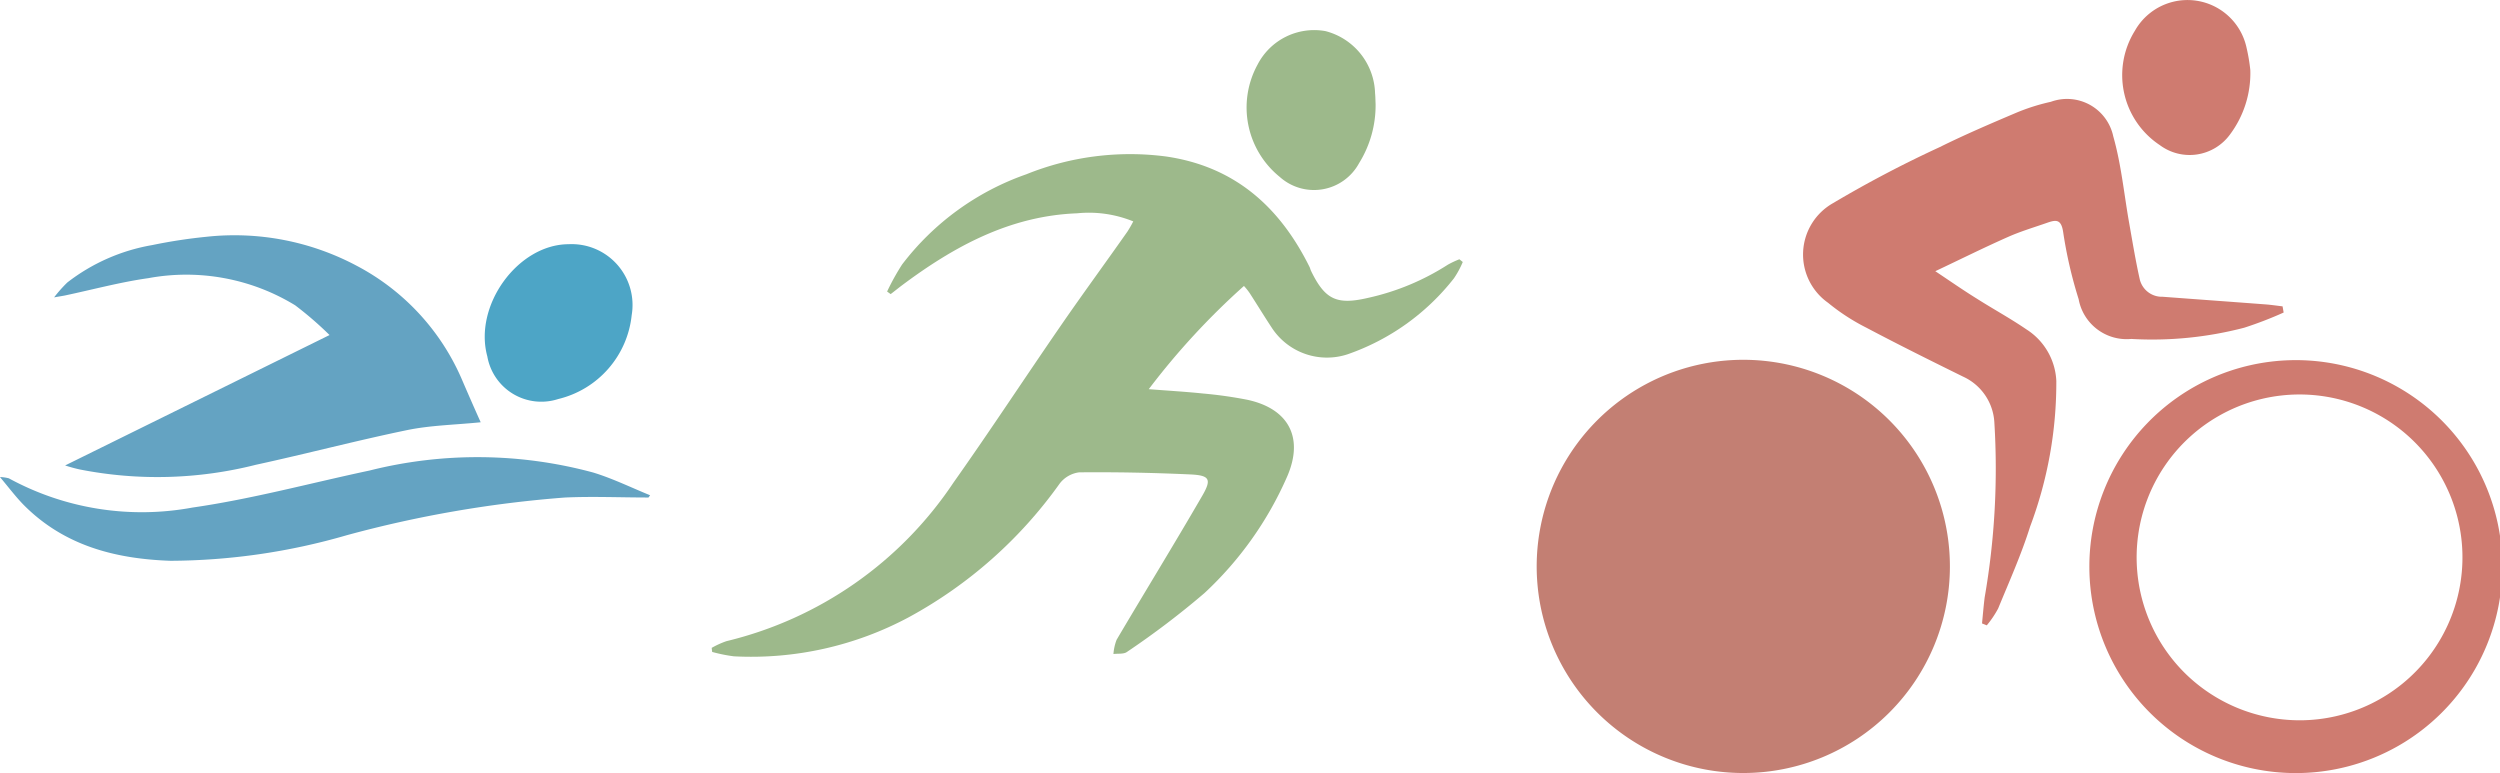 <svg xmlns="http://www.w3.org/2000/svg" width="131.977" height="40.811" viewBox="0 0 131.977 40.811">
  <g id="triathlon" transform="translate(-0.02 0.002)">
    <path id="Path_7" data-name="Path 7" d="M66.1,216.891l13.959-6.884a18.778,18.778,0,0,0-1.815-1.57,11.022,11.022,0,0,0-7.754-1.432c-1.473.207-2.921.6-4.4.914-.11.022-.223.038-.572.1a7.017,7.017,0,0,1,.7-.788,10.106,10.106,0,0,1,4.475-1.972,27.713,27.713,0,0,1,2.873-.44,13.73,13.73,0,0,1,7.93,1.533,12.248,12.248,0,0,1,5.6,6.118c.3.694.6,1.382.942,2.142-1.379.138-2.647.16-3.872.411-2.679.553-5.339,1.256-8,1.834a21.147,21.147,0,0,1-9.283.248A7.571,7.571,0,0,1,66.1,216.891Z" transform="translate(-62.642 -192.322)" fill="#64a3c2"/>
    <path id="Path_8" data-name="Path 8" d="M90.654,244.177c-1.467,0-2.933-.066-4.4,0a61.593,61.593,0,0,0-11.529,1.991,33.825,33.825,0,0,1-9.3,1.35c-2.914-.1-5.615-.795-7.751-2.946-.408-.415-.763-.886-1.256-1.476a2.2,2.2,0,0,1,.465.066,14.669,14.669,0,0,0,9.7,1.545c3.14-.452,6.237-1.294,9.352-1.956a23.371,23.371,0,0,1,11.8.107c1.03.314,2.007.795,3.005,1.2Z" transform="translate(-56.4 -217.915)" fill="#64a3c2"/>
    <path id="Path_9" data-name="Path 9" d="M142.331,206.25a3.213,3.213,0,0,1,3.332,3.74,5.1,5.1,0,0,1-3.882,4.434,2.893,2.893,0,0,1-3.74-2.252C137.307,209.491,139.649,206.259,142.331,206.25Z" transform="translate(-112.295 -193.36)" fill="#4da5c6"/>
    <path id="Path_10" data-name="Path 10" d="M204.157,198.063a38.494,38.494,0,0,0-5.025,5.449c1.055.082,1.963.135,2.867.229a22.289,22.289,0,0,1,2.333.33c2.2.471,3,2.016,2.1,4.067a18.5,18.5,0,0,1-4.365,6.143,44.289,44.289,0,0,1-4.083,3.1c-.173.129-.474.079-.716.113a2.594,2.594,0,0,1,.166-.751c1.5-2.544,3.049-5.059,4.529-7.616.5-.867.38-1.068-.647-1.115-1.95-.088-3.9-.129-5.857-.11a1.542,1.542,0,0,0-1.03.594,23.594,23.594,0,0,1-7.961,7.053,17.616,17.616,0,0,1-9.236,2.066,8.189,8.189,0,0,1-1.149-.232l-.025-.214a4.577,4.577,0,0,1,.782-.355,20.05,20.05,0,0,0,11.978-8.363c1.953-2.76,3.806-5.593,5.728-8.376,1.134-1.642,2.314-3.25,3.454-4.874a6.072,6.072,0,0,0,.314-.546,6.2,6.2,0,0,0-2.968-.427c-3.539.135-6.485,1.743-9.239,3.8-.2.151-.4.314-.6.465l-.188-.135a12.47,12.47,0,0,1,.788-1.423,14.076,14.076,0,0,1,6.56-4.767,14.634,14.634,0,0,1,7.364-.942c3.633.524,6.017,2.657,7.594,5.844.031.066.044.138.075.2.741,1.529,1.369,1.806,3.021,1.419a12.925,12.925,0,0,0,4.2-1.749,4.917,4.917,0,0,1,.609-.286l.179.144a4.855,4.855,0,0,1-.468.864,12.207,12.207,0,0,1-5.609,4.007,3.48,3.48,0,0,1-3.979-1.36c-.405-.612-.788-1.24-1.187-1.859A3.262,3.262,0,0,0,204.157,198.063Z" transform="translate(-138.468 -182.969)" fill="#9db98b"/>
    <path id="Path_11" data-name="Path 11" d="M272.784,174.126a5.779,5.779,0,0,1-.873,3.118,2.707,2.707,0,0,1-4.186.725,4.711,4.711,0,0,1-1.175-5.923,3.362,3.362,0,0,1,3.59-1.774,3.49,3.49,0,0,1,2.616,3.282C272.775,173.746,272.775,173.937,272.784,174.126Z" transform="translate(-200.145 -168.631)" fill="#9db98b"/>
    <path id="Path_12" data-name="Path 12" d="M384.894,193.2a20.347,20.347,0,0,1-2.076.8,19.213,19.213,0,0,1-5.967.594,2.577,2.577,0,0,1-2.779-2.1,23.177,23.177,0,0,1-.816-3.536c-.1-.678-.361-.666-.835-.5-.7.245-1.41.455-2.082.754-1.256.556-2.478,1.165-3.834,1.806.813.543,1.489,1.014,2.2,1.454.86.546,1.759,1.036,2.6,1.611a3.407,3.407,0,0,1,1.589,2.729,21.612,21.612,0,0,1-1.385,7.691c-.462,1.473-1.1,2.892-1.686,4.321a5.24,5.24,0,0,1-.6.889l-.251-.1c.044-.455.082-.914.138-1.369a39.712,39.712,0,0,0,.512-9.255,2.826,2.826,0,0,0-1.652-2.406c-1.708-.842-3.417-1.69-5.1-2.581a10.919,10.919,0,0,1-2.029-1.319,3.117,3.117,0,0,1,.264-5.257,61.38,61.38,0,0,1,5.625-2.955c1.322-.656,2.682-1.237,4.042-1.815a10.642,10.642,0,0,1,1.834-.581A2.494,2.494,0,0,1,375.9,183.9c.427,1.5.572,3.081.848,4.623.173.977.333,1.953.55,2.921a1.2,1.2,0,0,0,1.209.923c1.8.135,3.593.264,5.389.4.314.022.628.069.942.107Z" transform="translate(-264.319 -176.703)" fill="#cf7b70"/>
    <path id="Path_13" data-name="Path 13" d="M325.662,247.493a10.907,10.907,0,1,1,10.891-10.882A10.907,10.907,0,0,1,325.662,247.493Zm.314-2.782a8.572,8.572,0,1,1,.006,0Z" transform="translate(-233.596 -206.687)" fill="#c37f73"/>
    <path id="Path_14" data-name="Path 14" d="M418.087,247.542a10.9,10.9,0,0,1-.2-21.795,10.9,10.9,0,1,1,.2,21.795Zm.283-2.786a8.6,8.6,0,1,0-6.1-2.562,8.636,8.636,0,0,0,6.1,2.562Z" transform="translate(-296.979 -206.733)" fill="#cf7b70"/>
    <path id="Path_15" data-name="Path 15" d="M419.935,168.9a5.4,5.4,0,0,1-1.08,3.407,2.637,2.637,0,0,1-3.7.55,4.431,4.431,0,0,1-1.313-6.036,3.189,3.189,0,0,1,5.895.9A9.371,9.371,0,0,1,419.935,168.9Z" transform="translate(-301.119 -165.2)" fill="#cf7b70"/>
    <path id="Path_17" data-name="Path 17" d="M424.166,248.574a8.53,8.53,0,1,1,0,.013Z" transform="translate(-302.774 -210.551)" fill="none"/>
  </g>
</svg>
